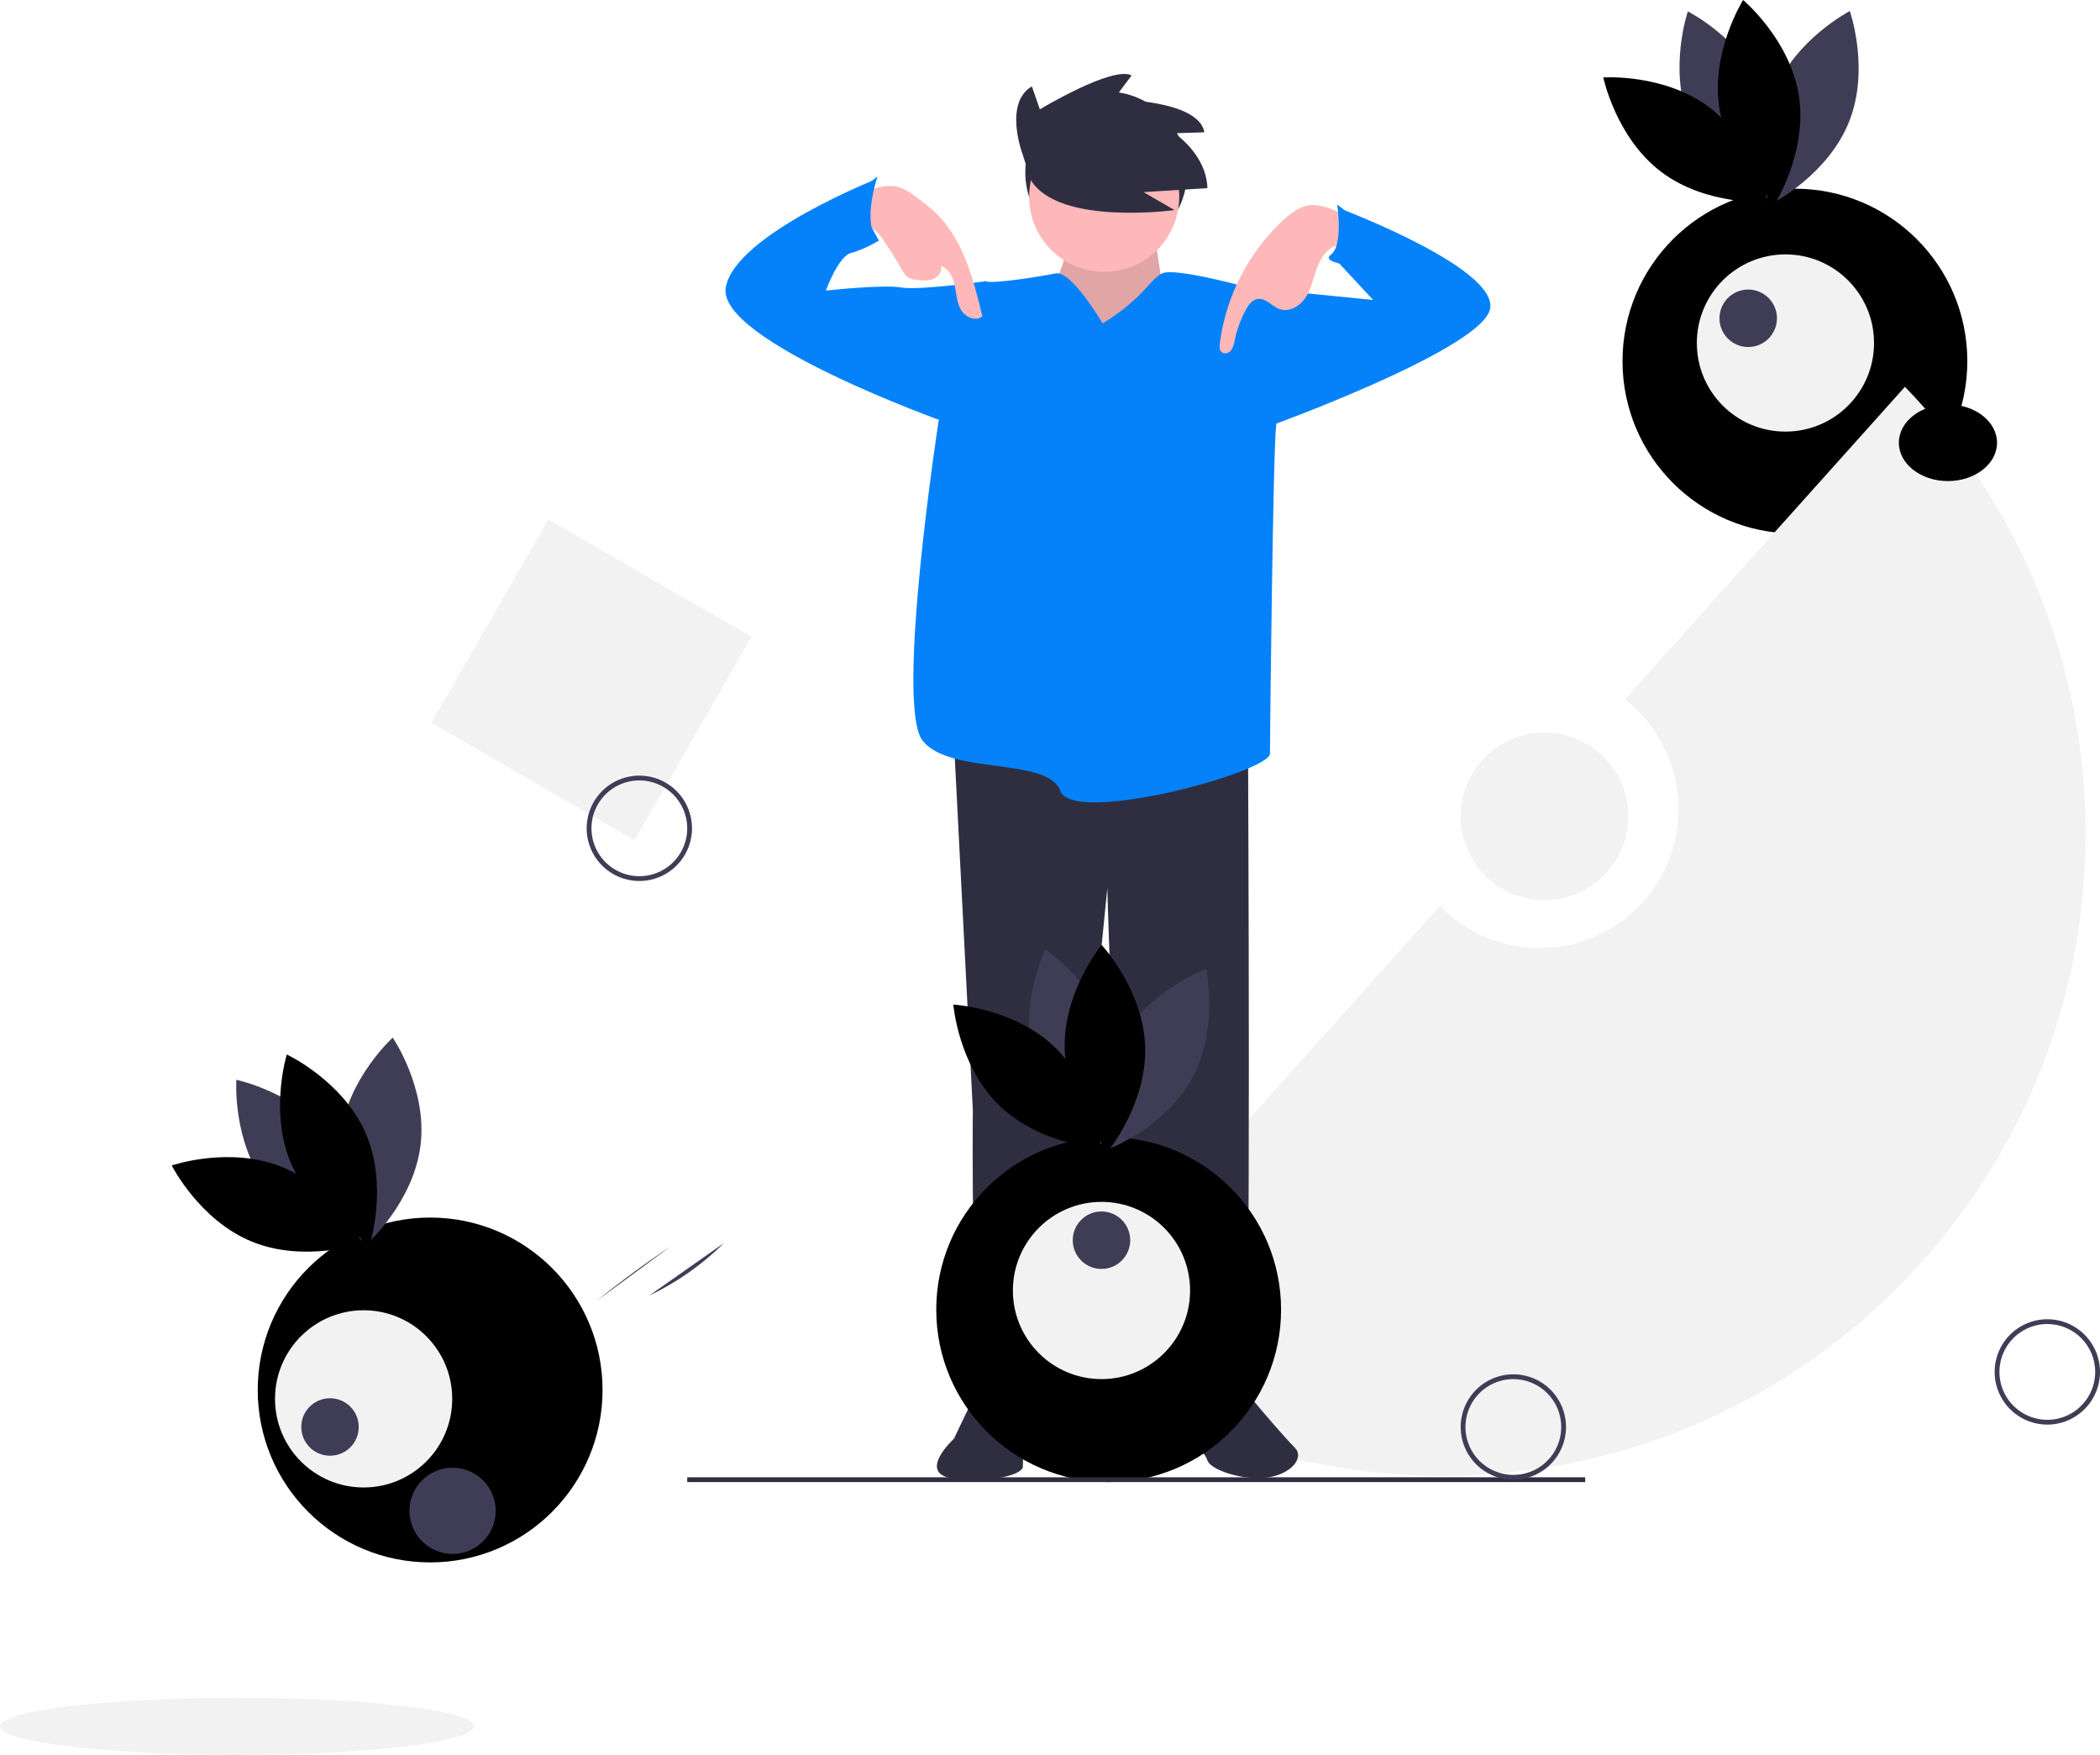 <svg width="450" height="376" viewBox="0 0 450 376" fill="none" xmlns="http://www.w3.org/2000/svg">
<path d="M161.084 136.455L117.536 111.314L92.394 154.86L135.942 180.002L161.084 136.455Z" fill="#F2F2F2"/>
<path d="M384.625 114.316C405.028 114.316 421.569 97.776 421.569 77.373C421.569 56.971 405.028 40.431 384.625 40.431C364.221 40.431 347.681 56.971 347.681 77.373C347.681 97.776 364.221 114.316 384.625 114.316Z" fill="black"/>
<path d="M362.036 26.146C366.64 37.436 378.359 43.332 378.359 43.332C378.359 43.332 382.612 30.923 378.007 19.632C373.402 8.342 361.684 2.446 361.684 2.446C361.684 2.446 357.431 14.855 362.036 26.146Z" fill="#3F3D56"/>
<path d="M366.369 23.061C376.084 30.43 378.748 43.274 378.748 43.274C378.748 43.274 365.66 44.172 355.945 36.804C346.229 29.435 343.565 16.591 343.565 16.591C343.565 16.591 356.653 15.693 366.369 23.061Z" fill="black"/>
<path d="M380.207 19.692C375.695 31.02 380.05 43.394 380.05 43.394C380.05 43.394 391.72 37.403 396.232 26.075C400.744 14.747 396.389 2.373 396.389 2.373C396.389 2.373 384.719 8.365 380.207 19.692Z" fill="#3F3D56"/>
<path d="M385.468 20.475C387.358 32.521 380.37 43.622 380.37 43.622C380.37 43.622 370.317 35.194 368.428 23.148C366.538 11.102 373.526 0 373.526 0C373.526 0 383.579 8.429 385.468 20.475Z" fill="black"/>
<path d="M382.593 92.473C393.078 92.473 401.578 83.974 401.578 73.489C401.578 63.004 393.078 54.504 382.593 54.504C372.107 54.504 363.607 63.004 363.607 73.489C363.607 83.974 372.107 92.473 382.593 92.473Z" fill="#F2F2F2"/>
<path d="M374.618 74.351C378.019 74.351 380.776 71.595 380.776 68.194C380.776 64.794 378.019 62.037 374.618 62.037C371.218 62.037 368.461 64.794 368.461 68.194C368.461 71.595 371.218 74.351 374.618 74.351Z" fill="#3F3D56"/>
<path d="M438.711 305.23C436.479 305.23 434.296 304.568 432.44 303.328C430.583 302.087 429.137 300.325 428.282 298.262C427.428 296.199 427.204 293.93 427.64 291.74C428.075 289.55 429.15 287.539 430.729 285.96C432.308 284.382 434.319 283.307 436.509 282.871C438.699 282.435 440.969 282.659 443.031 283.513C445.094 284.368 446.857 285.814 448.097 287.671C449.338 289.527 450 291.71 450 293.942C449.996 296.935 448.806 299.804 446.69 301.92C444.574 304.036 441.704 305.227 438.711 305.23ZM438.711 283.68C436.682 283.68 434.698 284.282 433.01 285.41C431.322 286.537 430.007 288.14 429.23 290.015C428.454 291.89 428.25 293.953 428.646 295.944C429.042 297.935 430.02 299.763 431.455 301.198C432.89 302.634 434.719 303.611 436.709 304.007C438.7 304.403 440.763 304.2 442.639 303.423C444.514 302.646 446.116 301.331 447.244 299.643C448.372 297.956 448.974 295.972 448.974 293.942C448.971 291.221 447.888 288.613 445.965 286.689C444.041 284.765 441.432 283.683 438.711 283.68Z" fill="#3F3D56"/>
<path d="M137.001 188.758C134.769 188.758 132.586 188.096 130.73 186.855C128.873 185.615 127.427 183.852 126.572 181.789C125.718 179.727 125.494 177.457 125.93 175.268C126.365 173.078 127.44 171.067 129.019 169.488C130.598 167.909 132.609 166.834 134.799 166.399C136.989 165.963 139.259 166.187 141.321 167.041C143.384 167.895 145.147 169.342 146.387 171.198C147.628 173.055 148.29 175.237 148.29 177.47C148.286 180.462 147.096 183.332 144.98 185.448C142.864 187.564 139.994 188.754 137.001 188.758ZM137.001 167.208C134.972 167.208 132.988 167.81 131.3 168.937C129.612 170.065 128.297 171.668 127.52 173.543C126.744 175.418 126.54 177.481 126.936 179.472C127.332 181.462 128.31 183.291 129.745 184.726C131.18 186.161 133.009 187.138 134.999 187.534C136.99 187.93 139.053 187.727 140.929 186.95C142.804 186.174 144.407 184.858 145.534 183.171C146.662 181.483 147.264 179.499 147.264 177.47C147.261 174.749 146.178 172.141 144.255 170.217C142.331 168.293 139.722 167.211 137.001 167.208Z" fill="#3F3D56"/>
<path d="M408.201 82.874L348.178 149.864C351.405 152.368 354.082 155.509 356.042 159.092C358.003 162.675 359.204 166.624 359.572 170.692C359.94 174.759 359.466 178.859 358.181 182.736C356.895 186.613 354.825 190.184 352.099 193.226C349.374 196.268 346.051 198.716 342.338 200.418C338.625 202.12 334.601 203.039 330.517 203.119C326.434 203.198 322.377 202.436 318.601 200.88C314.824 199.323 311.409 197.006 308.567 194.072L224.959 287.385C249.065 306.119 278.736 316.268 309.265 316.222C385.29 316.222 446.921 254.594 446.921 178.571C446.967 142.848 433.076 108.515 408.201 82.874Z" fill="#F2F2F2"/>
<path d="M330.958 192.863C340.876 192.863 348.917 184.822 348.917 174.904C348.917 164.986 340.876 156.946 330.958 156.946C321.04 156.946 312.999 164.986 312.999 174.904C312.999 184.822 321.04 192.863 330.958 192.863Z" fill="#F2F2F2"/>
<path d="M237.041 54.26C246.614 54.26 254.375 46.5 254.375 36.927C254.375 27.355 246.614 19.595 237.041 19.595C227.468 19.595 219.708 27.355 219.708 36.927C219.708 46.5 227.468 54.26 237.041 54.26Z" fill="#2F2E41"/>
<path d="M204.445 159.434L208.466 237.843C208.466 237.843 207.796 294.136 211.817 294.806C215.838 295.476 223.21 300.167 225.221 296.816C227.232 293.466 237.284 190.262 237.284 190.262C237.284 190.262 239.965 297.487 248.007 298.157C256.049 298.827 265.432 294.806 266.772 295.476C268.113 296.146 267.442 161.445 267.442 161.445L204.445 159.434Z" fill="#2F2E41"/>
<path d="M216.509 294.136C216.509 294.136 211.818 294.136 210.477 296.146C209.137 298.157 204.446 308.209 204.446 308.209C204.446 308.209 195.733 316.209 205.116 316.879C214.498 317.549 219.19 315.581 219.19 314.241C219.19 312.9 219.19 309.549 221.2 308.879C223.211 308.209 225.221 304.858 225.221 303.518C225.221 302.178 223.211 293.466 216.509 294.136Z" fill="#2F2E41"/>
<path d="M252.698 294.806C252.698 294.806 249.347 308.209 252.698 308.879C256.049 309.549 258.06 310.89 258.73 312.9C259.4 314.911 266.102 317.235 271.463 316.565C276.825 315.895 279.506 312.23 277.495 310.22C275.484 308.209 265.432 296.816 264.762 294.806C264.091 292.796 252.698 294.806 252.698 294.806Z" fill="#2F2E41"/>
<path d="M229.242 49.529C229.242 49.529 227.902 59.581 225.221 60.921C222.541 62.262 226.562 69.633 226.562 69.633L238.625 71.644L249.348 62.932C249.348 62.932 247.337 50.199 247.337 49.529C247.337 48.858 229.242 49.529 229.242 49.529Z" fill="#E1A5A6"/>
<path d="M236.615 58.241C245.498 58.241 252.699 51.04 252.699 42.157C252.699 33.274 245.498 26.073 236.615 26.073C227.731 26.073 220.53 33.274 220.53 42.157C220.53 51.04 227.731 58.241 236.615 58.241Z" fill="#FFB8B9"/>
<path d="M236.279 69.298C236.279 69.298 229.578 57.906 226.227 58.576C222.876 59.246 212.488 60.921 211.148 60.251C209.807 59.581 201.095 90.408 201.095 90.408C201.095 90.408 191.712 151.392 197.744 158.764C203.776 166.136 224.551 162.115 227.232 169.487C229.913 176.858 272.134 165.466 272.134 161.445C272.134 157.424 272.804 95.769 273.474 91.078C274.145 86.387 267.443 61.591 267.443 61.591C267.443 61.591 251.694 57.235 249.013 58.576C246.332 59.916 244.992 63.937 236.279 69.298Z" fill="#0582FA"/>
<path d="M212.488 62.262L211.147 60.251C211.147 60.251 197.074 62.262 193.052 61.592C189.031 60.921 176.968 62.262 176.968 62.262C176.968 62.262 179.649 54.89 182.329 54.22C185.01 53.55 188.361 51.539 188.361 51.539C188.361 51.539 181.659 41.487 188.361 38.136C188.361 38.136 157.533 50.199 155.522 61.592C153.512 72.984 202.435 90.408 202.435 90.408L212.488 62.262Z" fill="#0582FA"/>
<path d="M262.081 62.932L267.443 61.591L294.25 64.272L285.537 54.89C285.537 54.89 290.899 48.188 287.548 44.837C287.548 44.837 323.068 58.241 319.047 66.953C315.025 75.665 272.804 91.078 270.793 91.749C268.783 92.419 262.081 62.932 262.081 62.932Z" fill="#0582FA"/>
<path d="M192.012 39.941C193.671 40.27 195.089 41.306 196.446 42.315C197.763 43.256 199.025 44.269 200.227 45.352C206.322 51.05 208.563 59.647 210.501 67.762C209.121 68.925 206.868 67.958 205.941 66.409C205.015 64.86 204.951 62.968 204.587 61.201C204.223 59.433 203.333 57.533 201.613 56.987C201.975 58.109 201.102 59.328 200.01 59.773C198.919 60.219 197.69 60.096 196.518 59.965C195.973 59.935 195.438 59.813 194.934 59.604C194.024 59.165 193.493 58.219 192.998 57.338C191.708 55.043 190.289 52.823 188.748 50.688C188.398 50.137 187.943 49.66 187.408 49.286C185.261 47.975 182.956 46.261 184.025 43.151C184.907 40.583 189.67 39.476 192.012 39.941Z" fill="#FFB8B9"/>
<path d="M281.117 43.929C278.705 44.049 276.625 45.619 274.859 47.266C267.467 54.206 262.708 63.493 261.39 73.546C261.304 74.22 261.277 75.013 261.794 75.455C262.374 75.952 263.331 75.658 263.807 75.061C264.226 74.418 264.487 73.686 264.571 72.924C265.04 70.645 265.839 68.447 266.944 66.4C267.51 65.349 268.298 64.244 269.476 64.058C271.232 63.781 272.544 65.64 274.221 66.229C276.2 66.923 278.417 65.679 279.62 63.961C280.823 62.243 281.293 60.137 281.956 58.148C282.619 56.158 283.602 54.118 285.41 53.056C287.336 51.926 291.77 51.141 289.89 47.97C288.523 45.665 283.641 43.803 281.117 43.929Z" fill="#FFB8B9"/>
<path d="M219.194 33.257C219.194 33.257 214.92 22.145 221.118 18.512L222.827 23.427C222.827 23.427 238.428 14.024 242.488 16.161L238.642 21.29C238.642 21.29 256.807 21.29 258.089 28.342L251.678 28.556C251.678 28.556 258.516 33.044 258.73 40.309L245.053 41.164L251.678 45.011C251.678 45.011 226.888 48.43 220.904 38.6L219.194 33.257Z" fill="#2F2E41"/>
<path d="M177.974 45.843L188.026 37.801C188.026 37.801 184.676 47.853 188.026 51.204L175.293 53.885L177.974 45.843Z" fill="#0582FA"/>
<path d="M295.255 50.534L286.543 43.832C286.543 43.832 287.883 52.544 285.203 54.555C282.522 56.565 292.575 57.235 292.575 57.235L295.255 50.534Z" fill="#0582FA"/>
<path d="M92.173 334.755C112.576 334.755 129.117 318.215 129.117 297.812C129.117 277.409 112.576 260.87 92.173 260.87C71.769 260.87 55.228 277.409 55.228 297.812C55.228 318.215 71.769 334.755 92.173 334.755Z" fill="black"/>
<path d="M57.113 254.161C64.479 263.878 77.324 266.546 77.324 266.546C77.324 266.546 78.225 253.459 70.859 243.742C63.493 234.025 50.649 231.357 50.649 231.357C50.649 231.357 49.747 244.444 57.113 254.161Z" fill="#3F3D56"/>
<path d="M60.502 250.062C71.791 254.67 77.684 266.39 77.684 266.39C77.684 266.39 65.272 270.639 53.983 266.031C42.694 261.423 36.801 249.703 36.801 249.703C36.801 249.703 49.212 245.454 60.502 250.062Z" fill="black"/>
<path d="M73 243.232C71.569 255.341 78.973 266.169 78.973 266.169C78.973 266.169 88.698 257.366 90.13 245.257C91.561 233.148 84.157 222.319 84.157 222.319C84.157 222.319 74.432 231.123 73 243.232Z" fill="#3F3D56"/>
<path d="M78.284 242.628C83.223 253.776 79.341 266.307 79.341 266.307C79.341 266.307 67.452 260.762 62.513 249.613C57.575 238.465 61.457 225.934 61.457 225.934C61.457 225.934 73.346 231.479 78.284 242.628Z" fill="black"/>
<path d="M77.918 318.7C88.403 318.7 96.903 310.2 96.903 299.715C96.903 289.23 88.403 280.731 77.918 280.731C67.433 280.731 58.933 289.23 58.933 299.715C58.933 310.2 67.433 318.7 77.918 318.7Z" fill="#F2F2F2"/>
<path d="M70.716 311.897C74.117 311.897 76.873 309.14 76.873 305.74C76.873 302.339 74.117 299.583 70.716 299.583C67.315 299.583 64.559 302.339 64.559 305.74C64.559 309.14 67.315 311.897 70.716 311.897Z" fill="#3F3D56"/>
<path d="M237.571 317.544C257.975 317.544 274.515 301.005 274.515 280.602C274.515 260.199 257.975 243.659 237.571 243.659C217.167 243.659 200.627 260.199 200.627 280.602C200.627 301.005 217.167 317.544 237.571 317.544Z" fill="black"/>
<path d="M221.441 226.989C224.625 238.759 235.532 246.049 235.532 246.049C235.532 246.049 241.276 234.255 238.092 222.485C234.907 210.715 224.001 203.425 224.001 203.425C224.001 203.425 218.257 215.219 221.441 226.989Z" fill="#3F3D56"/>
<path d="M226.12 224.459C234.857 232.965 235.924 246.039 235.924 246.039C235.924 246.039 222.825 245.324 214.088 236.819C205.35 228.314 204.283 215.239 204.283 215.239C204.283 215.239 217.382 215.954 226.12 224.459Z" fill="black"/>
<path d="M240.268 222.815C234.399 233.503 237.202 246.318 237.202 246.318C237.202 246.318 249.519 241.804 255.388 231.116C261.256 220.427 258.454 207.612 258.454 207.612C258.454 207.612 246.136 212.126 240.268 222.815Z" fill="#3F3D56"/>
<path d="M245.392 224.237C245.789 236.423 237.491 246.584 237.491 246.584C237.491 246.584 228.549 236.985 228.152 224.798C227.756 212.611 236.054 202.451 236.054 202.451C236.054 202.451 244.995 212.05 245.392 224.237Z" fill="black"/>
<path d="M236.032 295.481C246.517 295.481 255.017 286.982 255.017 276.497C255.017 266.012 246.517 257.512 236.032 257.512C225.547 257.512 217.047 266.012 217.047 276.497C217.047 286.982 225.547 295.481 236.032 295.481Z" fill="#F2F2F2"/>
<path d="M236.032 271.879C239.433 271.879 242.19 269.122 242.19 265.722C242.19 262.321 239.433 259.565 236.032 259.565C232.632 259.565 229.875 262.321 229.875 265.722C229.875 269.122 232.632 271.879 236.032 271.879Z" fill="#3F3D56"/>
<path d="M339.681 316.518H147.264V317.544H339.681V316.518Z" fill="#2F2E41"/>
<path d="M417.417 103.071C423.227 103.071 427.936 99.396 427.936 94.862C427.936 90.328 423.227 86.652 417.417 86.652C411.608 86.652 406.898 90.328 406.898 94.862C406.898 99.396 411.608 103.071 417.417 103.071Z" fill="black"/>
<path d="M126.811 268.304L143.634 254.831L126.811 268.304Z" fill="#3F3D56"/>
<path d="M127.887 278.686C132.971 274.578 138.235 270.705 143.677 267.068L127.887 278.686Z" fill="#3F3D56"/>
<path d="M139.108 277.593C145.051 274.767 150.472 270.957 155.143 266.322L139.108 277.593Z" fill="#3F3D56"/>
<path d="M96.978 332.937C102.079 332.937 106.214 328.802 106.214 323.702C106.214 318.601 102.079 314.466 96.978 314.466C91.877 314.466 87.742 318.601 87.742 323.702C87.742 328.802 91.877 332.937 96.978 332.937Z" fill="#3F3D56"/>
<path d="M50.798 376C78.853 376 101.596 373.26 101.596 369.88C101.596 366.5 78.853 363.76 50.798 363.76C22.743 363.76 0 366.5 0 369.88C0 373.26 22.743 376 50.798 376Z" fill="#F2F2F2"/>
<path d="M324.288 317.031C322.055 317.031 319.872 316.369 318.016 315.129C316.16 313.889 314.713 312.126 313.858 310.063C313.004 308 312.78 305.731 313.216 303.541C313.652 301.351 314.727 299.34 316.305 297.761C317.884 296.183 319.895 295.108 322.085 294.672C324.275 294.237 326.545 294.46 328.607 295.314C330.67 296.169 332.433 297.616 333.674 299.472C334.914 301.328 335.576 303.511 335.576 305.743C335.573 308.736 334.382 311.605 332.266 313.721C330.15 315.838 327.28 317.028 324.288 317.031ZM324.288 295.481C322.258 295.481 320.274 296.083 318.586 297.211C316.898 298.338 315.583 299.941 314.806 301.816C314.03 303.691 313.826 305.755 314.222 307.745C314.618 309.736 315.596 311.564 317.031 313C318.466 314.435 320.295 315.412 322.285 315.808C324.276 316.204 326.34 316.001 328.215 315.224C330.09 314.447 331.693 313.132 332.82 311.444C333.948 309.757 334.55 307.773 334.55 305.743C334.547 303.023 333.465 300.414 331.541 298.49C329.617 296.567 327.008 295.484 324.288 295.481Z" fill="#3F3D56"/>
</svg>
